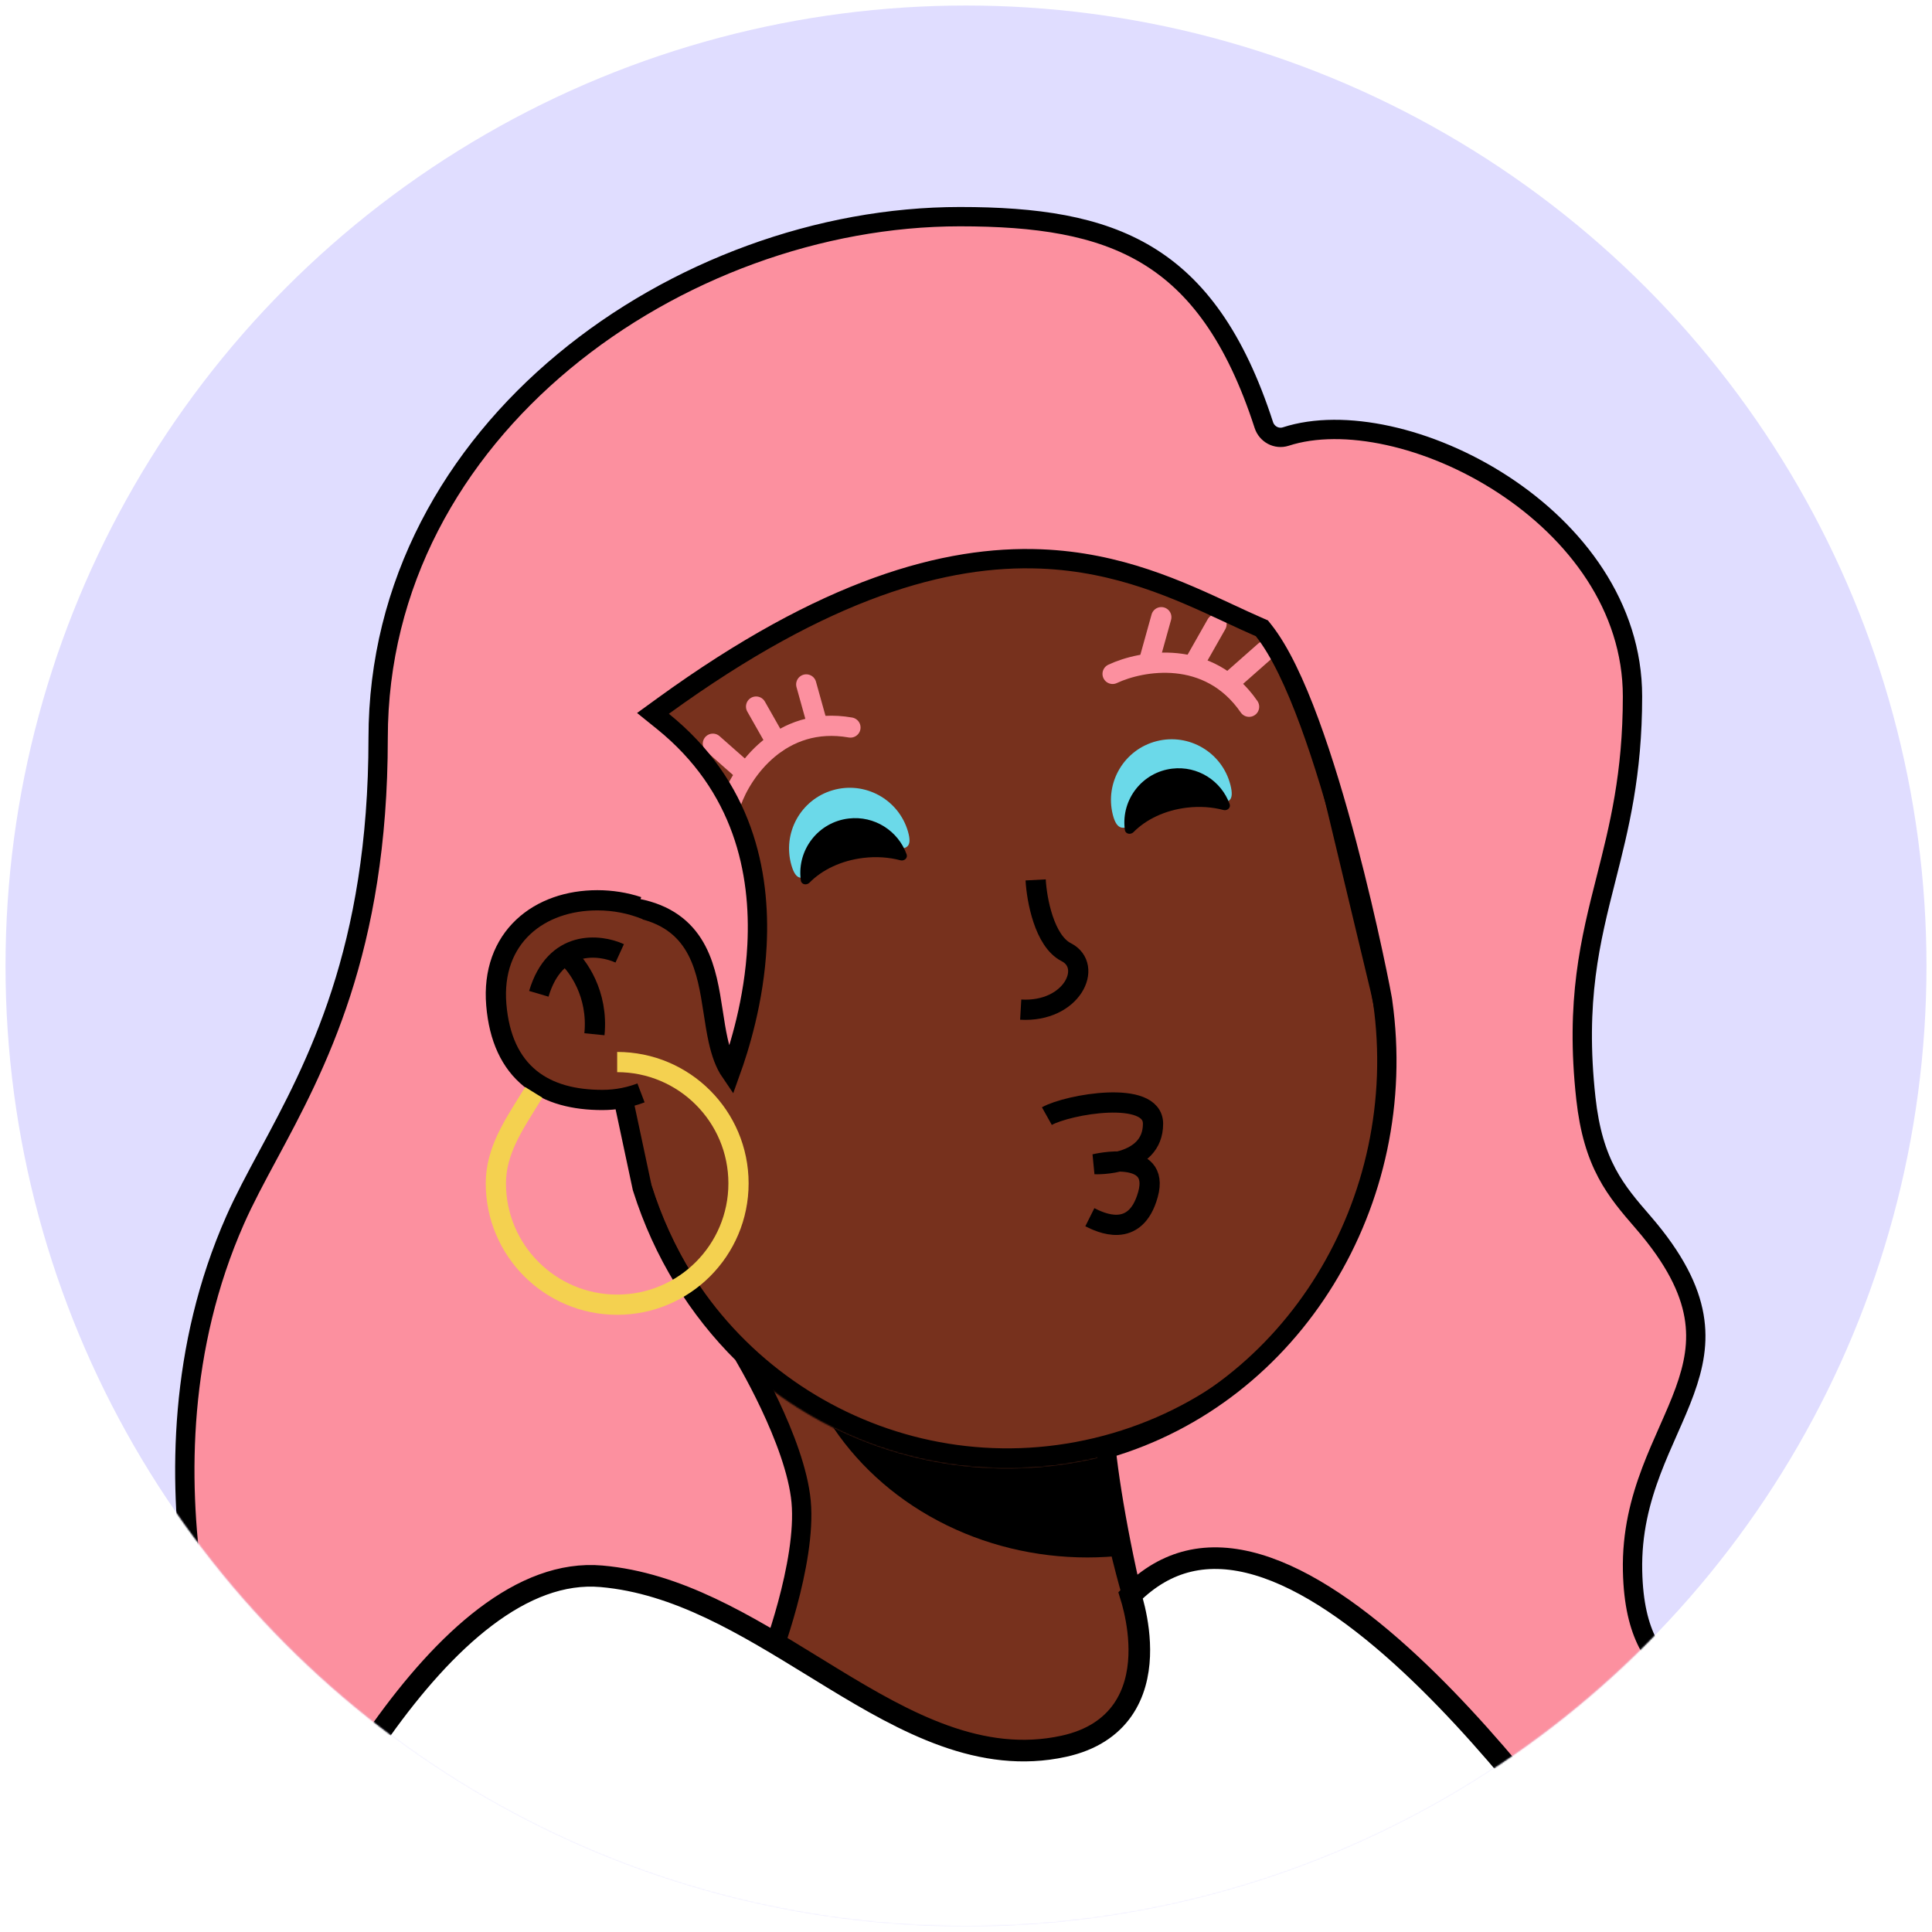 <svg width="1400" height="1400" viewBox="0 0 1400 1400" fill="none" xmlns="http://www.w3.org/2000/svg">
<g filter="url(#filter0_d)">
<circle cx="700" cy="696" r="696" fill="#E0DDFF"/>
<mask id="mask0" mask-type="alpha" maskUnits="userSpaceOnUse" x="4" y="0" width="1392" height="1392">
<circle cx="700" cy="696" r="696" fill="#FFEDEF"/>
</mask>
<g mask="url(#mask0)">
<path d="M897.694 1364.4C844.944 1291.14 803.672 1112.87 798.788 1042.04L547.862 933.98L443.462 1364.4H897.694Z" fill="#FC909F" stroke="black" stroke-width="14.653"/>
<mask id="mask1" mask-type="alpha" maskUnits="userSpaceOnUse" x="443" y="933" width="455" height="432">
<path d="M897.694 1364.4C844.944 1291.14 803.672 1112.87 798.788 1042.04L547.862 933.98L443.462 1364.4H897.694Z" fill="#FFEDEF"/>
</mask>
<g mask="url(#mask1)">
<ellipse cx="787.915" cy="926.781" rx="216.126" ry="197.811" fill="black"/>
</g>
<g clip-path="url(#clip0)">
<path d="M897.798 1327.9C845.049 1254.63 803.777 1112.99 798.893 1042.17L547.966 934.106L443.566 1327.9H897.798Z" fill="#77311D" stroke="black" stroke-width="14.653"/>
<mask id="mask2" mask-type="alpha" maskUnits="userSpaceOnUse" x="443" y="934" width="455" height="431">
<path d="M897.798 1364.53C845.049 1291.27 803.777 1112.99 798.893 1042.17L547.966 934.106L443.566 1364.53H897.798Z" fill="#AC6651"/>
</mask>
<g mask="url(#mask2)">
<g style="mix-blend-mode:multiply">
<ellipse cx="787.904" cy="926.78" rx="216.126" ry="197.811" fill="black"/>
</g>
</g>
<mask id="path-9-inside-1" fill="white">
<path fill-rule="evenodd" clip-rule="evenodd" d="M1007.28 710.354C1007.18 709.929 1007.08 709.504 1006.98 709.079C1006.87 708.654 1006.77 708.23 1006.67 707.806L946.603 457.109C946.545 456.862 946.486 456.615 946.427 456.368C946.368 456.12 946.308 455.873 946.248 455.627L945.981 454.511L945.976 454.512C908.545 302.693 755.511 209.343 603.218 245.831C450.925 282.319 356.81 434.884 392.243 587.182L392.236 587.183L454.478 846.967L454.529 846.955C493.369 996.795 645.27 1088.51 796.44 1052.29C947.61 1016.07 1041.46 865.477 1008.18 714.305L1008.22 714.294L1007.28 710.354Z"/>
</mask>
<path fill-rule="evenodd" clip-rule="evenodd" d="M1007.28 710.354C1007.18 709.929 1007.08 709.504 1006.98 709.079C1006.87 708.654 1006.77 708.23 1006.67 707.806L946.603 457.109C946.545 456.862 946.486 456.615 946.427 456.368C946.368 456.12 946.308 455.873 946.248 455.627L945.981 454.511L945.976 454.512C908.545 302.693 755.511 209.343 603.218 245.831C450.925 282.319 356.81 434.884 392.243 587.182L392.236 587.183L454.478 846.967L454.529 846.955C493.369 996.795 645.27 1088.51 796.44 1052.29C947.61 1016.07 1041.46 865.477 1008.18 714.305L1008.22 714.294L1007.28 710.354Z" fill="#77311D"/>
<path d="M1007.28 710.354L993.014 713.704L993.022 713.736L993.029 713.768L1007.28 710.354ZM1006.98 709.079L1021.23 705.665L1021.23 705.664L1006.98 709.079ZM1006.67 707.806L992.419 711.22L992.426 711.251L992.434 711.283L1006.67 707.806ZM946.603 457.109L932.345 460.486L932.35 460.505L932.354 460.523L946.603 457.109ZM946.248 455.627L931.999 459.041L932.003 459.059L932.008 459.078L946.248 455.627ZM945.981 454.511L960.23 451.097L956.821 436.868L942.587 440.257L945.981 454.511ZM945.976 454.512L931.749 458.02L935.229 472.133L949.37 468.766L945.976 454.512ZM603.218 245.831L606.632 260.081L603.218 245.831ZM392.243 587.182L395.675 601.427L409.809 598.022L406.514 583.861L392.243 587.182ZM392.236 587.183L388.804 572.938L374.577 576.366L377.987 590.597L392.236 587.183ZM454.478 846.967L440.228 850.381L443.642 864.627L457.888 861.217L454.478 846.967ZM454.529 846.955L468.713 843.278L465.104 829.357L451.118 832.704L454.529 846.955ZM796.44 1052.29L793.026 1038.04L796.44 1052.29ZM1008.18 714.305L1004.76 700.056L990.775 703.407L993.868 717.455L1008.18 714.305ZM1008.22 714.294L1011.64 728.544L1025.89 725.13L1022.47 710.88L1008.22 714.294ZM1021.54 707.004C1021.44 706.558 1021.33 706.112 1021.23 705.665L992.727 712.493C992.823 712.896 992.919 713.299 993.014 713.704L1021.54 707.004ZM1021.23 705.664C1021.12 705.218 1021.01 704.773 1020.9 704.328L992.434 711.283C992.533 711.687 992.63 712.09 992.727 712.493L1021.23 705.664ZM932.354 460.523L992.419 711.22L1020.92 704.392L960.853 453.695L932.354 460.523ZM960.861 453.731C960.8 453.473 960.738 453.213 960.676 452.953L932.178 459.782C932.234 460.016 932.289 460.251 932.345 460.486L960.861 453.731ZM960.676 452.953C960.614 452.694 960.551 452.434 960.489 452.175L932.008 459.078C932.065 459.312 932.121 459.547 932.178 459.782L960.676 452.953ZM931.732 457.925L931.999 459.041L960.498 452.213L960.23 451.097L931.732 457.925ZM949.37 468.766L949.375 468.765L942.587 440.257L942.582 440.258L949.37 468.766ZM960.202 451.005C920.845 291.37 759.935 193.216 599.804 231.582L606.632 260.081C751.087 225.47 896.246 314.017 931.749 458.02L960.202 451.005ZM599.804 231.582C439.673 269.948 340.714 430.365 377.972 590.502L406.514 583.861C372.906 439.404 462.177 294.691 606.632 260.081L599.804 231.582ZM395.668 601.428L395.675 601.427L388.811 572.937L388.804 572.938L395.668 601.428ZM468.727 843.553L406.485 583.769L377.987 590.597L440.228 850.381L468.727 843.553ZM451.118 832.704L451.067 832.717L457.888 861.217L457.939 861.205L451.118 832.704ZM440.345 850.631C481.185 1008.19 640.902 1104.62 799.854 1066.54L793.026 1038.04C649.637 1072.39 505.552 985.401 468.713 843.278L440.345 850.631ZM799.854 1066.54C958.806 1028.45 1057.48 870.113 1022.49 711.155L993.868 717.455C1025.43 860.842 936.415 1003.68 793.026 1038.04L799.854 1066.54ZM1004.81 700.045L1004.76 700.056L1011.59 728.555L1011.64 728.544L1004.81 700.045ZM993.029 713.768L993.973 717.708L1022.47 710.88L1021.53 706.94L993.029 713.768Z" fill="black" mask="url(#path-9-inside-1)"/>
</g>
<path d="M758.602 804.783C773.865 796.236 835.528 785.369 835.528 810.278C835.528 841.415 793.402 839.583 793.402 839.583C793.402 839.583 841.186 828.004 831.865 861.562C822.707 894.531 797.065 881.71 789.738 878.046" stroke="black" stroke-width="14.653"/>
<path d="M732.967 318.694C786.694 316.252 880.959 286.458 828.209 186.82" stroke="black" stroke-width="14.653"/>
<path d="M637.725 311.368C691.451 308.926 785.717 279.132 732.967 179.494" stroke="black" stroke-width="14.653"/>
<path d="M505.852 351.662C559.578 349.22 653.843 319.426 601.094 219.789" stroke="black" stroke-width="14.653"/>
<path d="M806.23 484.323C826.988 474.555 875.83 465.641 905.136 508.134" stroke="#FC909F" stroke-width="14.653" stroke-linecap="round"/>
<path d="M529.952 577.026C537.537 555.375 565.418 514.294 616.265 523.183" stroke="#FC909F" stroke-width="14.653" stroke-linecap="round"/>
<path d="M539.091 554.815L516.569 534.937" stroke="#FC909F" stroke-width="14.653" stroke-linecap="round"/>
<path d="M894.003 487.777L916.526 467.898" stroke="#FC909F" stroke-width="14.653" stroke-linecap="round"/>
<path d="M562.715 534.142L547.892 508.014" stroke="#FC909F" stroke-width="14.653" stroke-linecap="round"/>
<path d="M866.716 474.43L881.54 448.302" stroke="#FC909F" stroke-width="14.653" stroke-linecap="round"/>
<path d="M592.3 520.904L584.237 491.966" stroke="#FC909F" stroke-width="14.653" stroke-linecap="round"/>
<path d="M833.469 472.182L841.531 443.244" stroke="#FC909F" stroke-width="14.653" stroke-linecap="round"/>
<path d="M657.938 598.494C664.744 621.798 639.485 603.905 616.181 610.711C592.877 617.517 580.353 646.443 573.547 623.14C566.742 599.836 580.116 575.427 603.42 568.622C626.724 561.816 651.132 575.19 657.938 598.494Z" fill="#6BD9E9"/>
<path d="M891.616 564.82C897.604 588.347 874.422 570.388 850.895 576.377C827.368 582.365 812.405 610.032 806.416 586.505C800.428 562.978 814.646 539.051 838.173 533.063C861.701 527.074 885.628 541.292 891.616 564.82Z" fill="#6BD9E9"/>
<path fill-rule="evenodd" clip-rule="evenodd" d="M580.331 634.076C580.749 637.053 584.534 637.717 586.639 635.569C595.669 626.353 609.552 619.582 625.667 617.667C635.172 616.538 644.318 617.232 652.466 619.397C655.227 620.13 657.942 617.798 656.978 615.108C650.877 598.091 633.659 586.906 614.943 589.13C593.18 591.716 577.634 611.455 580.22 633.218C580.254 633.505 580.291 633.791 580.331 634.076Z" fill="black"/>
<path fill-rule="evenodd" clip-rule="evenodd" d="M815.132 597.444C815.546 600.422 819.33 601.087 821.438 598.942C830.385 589.836 844.119 583.148 860.056 581.255C869.45 580.138 878.489 580.821 886.546 582.952C889.309 583.683 892.023 581.351 891.055 578.663C884.993 561.836 867.952 550.782 849.432 552.983C827.871 555.545 812.469 575.101 815.031 596.661C815.062 596.923 815.096 597.184 815.132 597.444Z" fill="black"/>
<path d="M750.475 633.615C751.22 647.69 756.695 677.871 772.632 685.988C792.554 696.136 776.936 729.773 739.641 727.616" stroke="black" stroke-width="14.653"/>
<path d="M895.305 1347.27C893.516 1347.16 892.026 1347.05 890.851 1346.96C868.321 1312.56 847.792 1255.82 831.886 1197.54C816.421 1140.88 805.563 1083.65 801.481 1045.85C937.286 1006.59 1022.41 866.424 1001.94 721.81C1001.92 721.599 1001.9 721.44 1001.89 721.382L1001.89 721.358C1001.86 721.139 1001.82 720.889 1001.78 720.63C1001.69 720.105 1001.57 719.403 1001.41 718.55C1001.1 716.837 1000.64 714.421 1000.05 711.395C998.857 705.339 997.111 696.787 994.876 686.434C990.408 665.73 983.979 637.776 976.135 608.125C968.295 578.492 959.014 547.06 948.831 519.44C938.723 492.021 927.472 467.631 915.466 452.627L914.38 451.27L912.786 450.579C905.707 447.508 898.358 444.087 890.688 440.515C854.308 423.576 810.682 403.264 754.184 401.029C685.408 398.309 598.311 422.187 480.578 507.575L473.168 512.949L480.295 518.692C538.635 565.705 551.248 628.063 548.553 680.999C546.495 721.398 535.55 755.766 529.374 772.945C525.12 766.73 522.41 758.917 520.373 749.741C518.965 743.398 517.938 736.715 516.862 729.715L516.692 728.607C515.568 721.302 514.37 713.681 512.624 706.322C509.138 691.629 503.244 676.944 490.161 666.544C477.049 656.122 457.939 650.958 430.11 652.511L421.951 652.967L423.654 660.959L465.263 856.253L465.333 856.581L465.434 856.901C480.298 904.016 505.788 944.856 538.379 977.097C538.656 977.561 539.061 978.244 539.577 979.126C540.636 980.938 542.162 983.592 544.011 986.925C547.71 993.595 552.685 1002.96 557.787 1013.75C568.096 1035.54 578.521 1062.3 580.53 1084.14C582.569 1106.31 576.994 1134.91 570.613 1158.54C567.454 1170.24 564.16 1180.5 561.656 1187.83C561.134 1189.36 560.647 1190.75 560.204 1192.01C541.769 1183.2 525.305 1183.86 511.194 1192.07C495.942 1200.95 484.772 1217.93 476.456 1236.82C461.26 1271.33 453.952 1316.09 450.58 1343.86C359.475 1322.97 289.13 1301.75 241.266 1285.63C216.673 1277.35 198.016 1270.42 185.529 1265.56C179.286 1263.13 174.585 1261.22 171.456 1259.93C170.679 1259.61 169.999 1259.32 169.417 1259.08C168.856 1257.64 168.087 1255.63 167.153 1253.08C165.076 1247.39 162.186 1239.03 158.969 1228.39C152.532 1207.1 144.8 1176.74 139.645 1140.55C129.325 1068.11 129.401 972.76 170.403 880.037C177.03 865.05 185.312 849.652 194.288 832.964C228.971 768.485 274.016 684.74 274.016 530.939C274.016 418.881 328.406 324.508 408.48 257.98C488.627 191.392 594.193 153 695.578 153C751.006 153.001 795.568 159.351 831.385 180.988C866.981 202.491 895.008 239.769 915.825 304.001C917.944 310.538 924.943 314.533 931.785 312.313C973.237 298.866 1036.08 312.44 1089.13 347.073C1141.95 381.553 1182.97 435.557 1182.97 500.646C1182.97 557.154 1173.29 595.337 1163.86 632.522C1152.43 677.54 1141.4 721.021 1149.18 791.861C1151.78 815.487 1157.06 832.24 1164.44 846.131C1171.7 859.798 1180.85 870.379 1190.5 881.531L1190.72 881.786C1213.7 908.353 1224.16 930.206 1227.54 949.431C1230.91 968.608 1227.38 986.001 1220.82 1004.05C1217.53 1013.11 1213.52 1022.22 1209.27 1031.81L1208.91 1032.63C1204.8 1041.91 1200.5 1051.63 1196.63 1061.85C1188.64 1082.99 1182.4 1106.57 1183.02 1134.51C1183.54 1158.23 1187.75 1174.48 1194.04 1186.78C1200.26 1198.94 1208.28 1206.72 1215.28 1213.51L1215.47 1213.69C1221.86 1219.88 1227.17 1225.08 1231.1 1232.38C1234.61 1238.91 1237.22 1247.52 1237.65 1260.45C1149.7 1312.76 1062.66 1334.38 997.292 1342.88C964.191 1347.19 936.687 1348.12 917.497 1347.99C907.904 1347.92 900.393 1347.59 895.305 1347.27Z" fill="#FC909F" stroke="black" stroke-width="14"/>
<path d="M460.055 660.012C451.519 657.201 442.305 655.706 432.874 655.706C394.435 655.706 363.274 679.516 366.937 723.474C370.753 769.263 398.098 785.748 436.537 785.748C440.814 785.748 445.001 785.372 449.065 784.653C453.499 783.868 457.787 782.674 461.886 781.113" stroke="black" stroke-width="29.305"/>
<path d="M463.718 780.385C455.367 783.838 446.181 785.748 436.537 785.748C398.098 785.748 370.753 769.263 366.937 723.474C363.274 679.516 394.435 655.706 432.874 655.706C444.367 655.706 455.537 657.927 465.549 662.041L463.718 780.385Z" fill="#77311D"/>
<path d="M449.065 686.844C434.412 680.128 402.177 676.587 390.455 716.149" stroke="black" stroke-width="14.653"/>
<path d="M410.602 688.674C418.539 695.39 433.68 716.148 430.749 745.453" stroke="black" stroke-width="14.653"/>
<path d="M447.233 765.6C495.788 765.6 535.149 804.961 535.149 853.516C535.149 902.07 495.788 941.432 447.233 941.432C398.679 941.432 359.317 902.07 359.317 853.516C359.317 830.104 372.138 811.39 383.39 793.074L386.791 787.579" stroke="#F4D150" stroke-width="14.653"/>
<path d="M1188.53 1402.49H188.816C188.943 1402.23 189.07 1401.97 189.198 1401.71C205.846 1367.81 236.56 1305.26 276.535 1249.29C299.223 1217.53 324.624 1188.28 351.773 1167.71C378.925 1147.14 407.159 1135.73 435.843 1138.24C490.989 1143.06 540.108 1173.26 589.421 1203.57C594.093 1206.44 598.767 1209.32 603.449 1212.17C656.509 1244.51 710.996 1274.53 770.923 1261.39C791.197 1256.95 804.859 1247.43 813.458 1235.15C821.935 1223.03 824.981 1208.95 825.508 1196.08C826.036 1183.2 824.061 1171.02 822.01 1162.16C821.051 1158.02 820.062 1154.55 819.272 1152.01C832.552 1138.64 846.61 1130.86 861.127 1127.35C876.858 1123.55 893.68 1124.65 911.376 1129.88C947.018 1140.43 985.153 1167.44 1022.37 1202.17C1090.56 1265.81 1153.12 1352.89 1188.53 1402.49Z" fill="white" stroke="black" stroke-width="15.658"/>
</g>
</g>
<defs>
<filter id="filter0_d" x="0" y="0" width="1400" height="1400" filterUnits="userSpaceOnUse" color-interpolation-filters="sRGB">
<feFlood flood-opacity="0" result="BackgroundImageFix"/>
<feColorMatrix in="SourceAlpha" type="matrix" values="0 0 0 0 0 0 0 0 0 0 0 0 0 0 0 0 0 0 127 0"/>
<feOffset dy="4"/>
<feGaussianBlur stdDeviation="2"/>
<feColorMatrix type="matrix" values="0 0 0 0 0 0 0 0 0 0 0 0 0 0 0 0 0 0 0.25 0"/>
<feBlend mode="normal" in2="BackgroundImageFix" result="effect1_dropShadow"/>
<feBlend mode="normal" in="SourceGraphic" in2="effect1_dropShadow" result="shape"/>
</filter>
<clipPath id="clip0">
<rect width="732.632" height="1172.21" fill="white" transform="translate(333.672 157.517)"/>
</clipPath>
</defs>
</svg>
